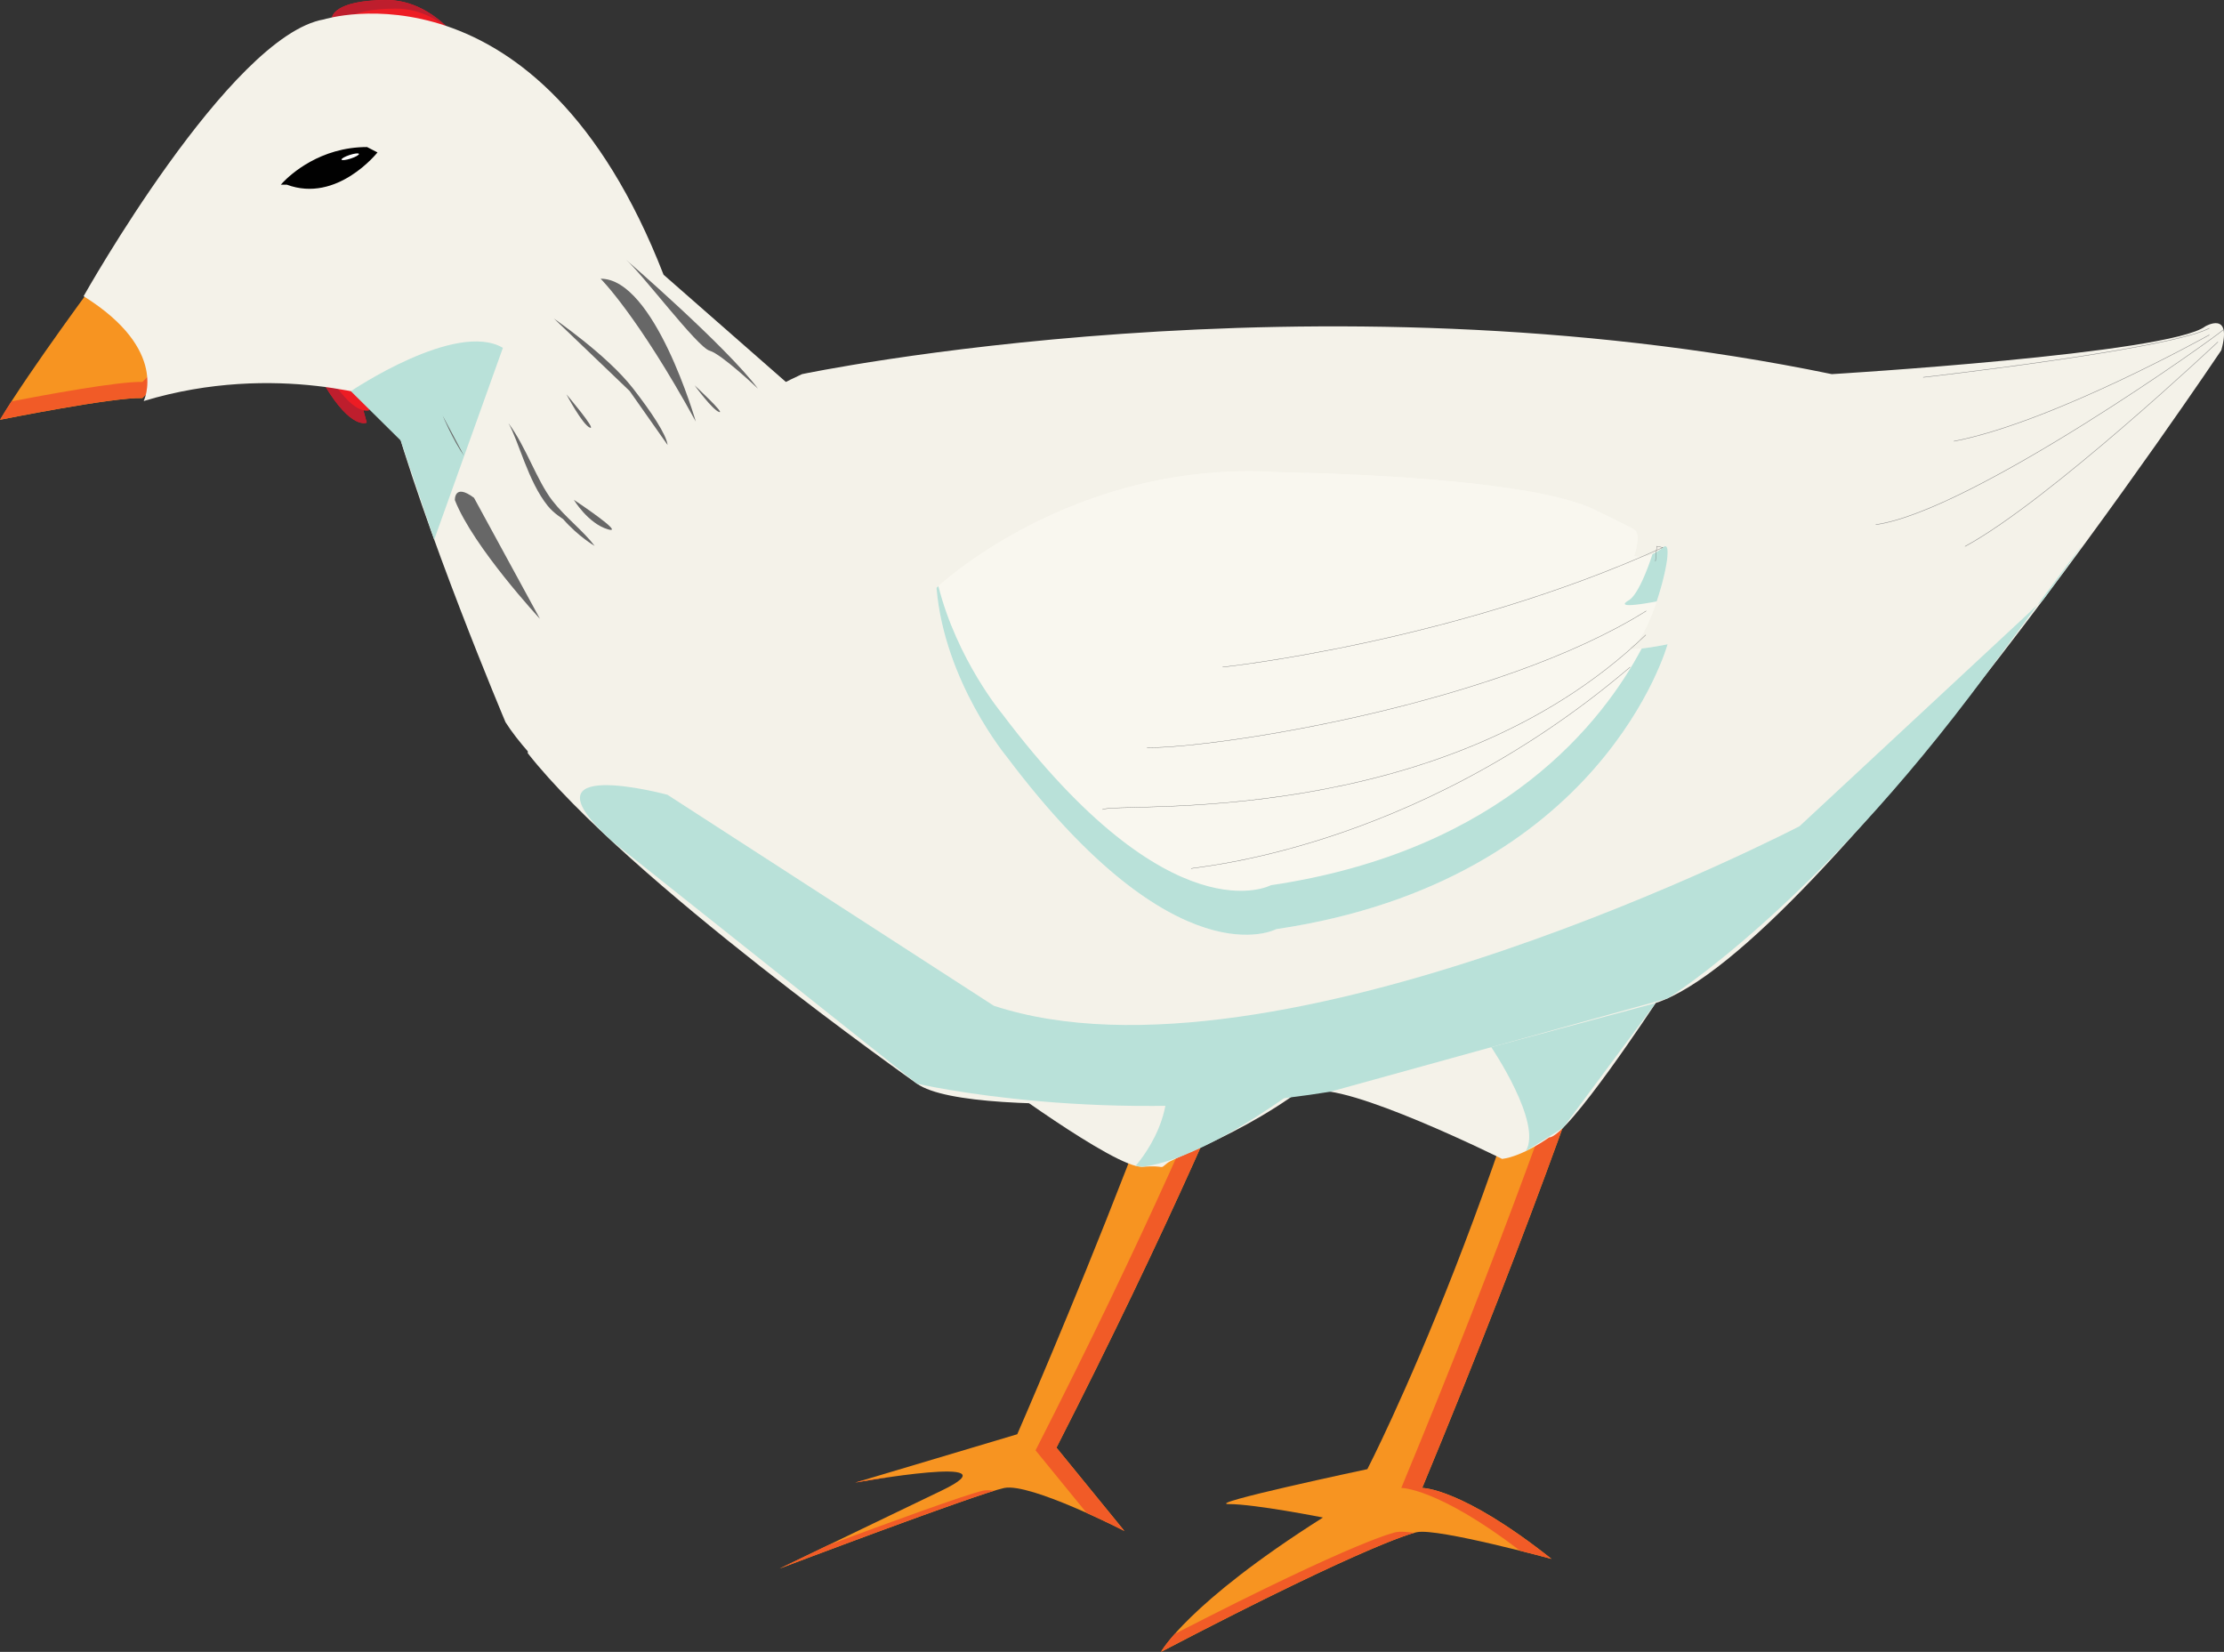 <svg id="Layer_1" data-name="Layer 1" xmlns="http://www.w3.org/2000/svg" viewBox="0 0 5215.03 3873.49"><rect x="0" y="0" width="5215.03" height="3873.49" fill="#333333" stroke="none"/><defs><style>.cls-1{fill:#f79421;}.cls-2{fill:#f15b27;}.cls-3{fill:#ed1c24;}.cls-4{fill:#be1e2d;}.cls-5{fill:#f4f2e9;}.cls-6{fill:#b9e1d9;}.cls-7{fill:#676767;}.cls-8{fill:#010101;}.cls-9{fill:#fff;}.cls-10,.cls-12{fill:none;stroke-miterlimit:10;}.cls-10{stroke:#818181;}.cls-11{fill:#f9f7ef;}.cls-12{stroke:#676767;stroke-width:0.75px;}</style></defs><g id="_2_YEAR_3" data-name="2 YEAR 3"><g id="right_leg" data-name="right leg"><g id="right_leg-2" data-name="right leg"><path class="cls-1" d="M4204.55,1943.86s-85.76,510.45-618.71,1796.08c0,0,91.87-1.23,303.24,166.41,0,0-266.46-72.53-315.47-62.74,0,0-91.87,15.27-600.31,280.78,0,0,61.25-113.42,379.79-315.12,0,0-159.27-31.49-220.52-31.49s324.67-81.92,324.67-81.92,355.28-686.94,569.68-1682.63Z" transform="translate(-250.94 -250.89)"/><path class="cls-2" d="M3524.6,3843.57s-82,13.65-519.06,238.63c-24.47,27.7-32.28,42.15-32.28,42.15,437.25-228.34,566.41-271.59,594-279.24C3548.2,3842.66,3533.08,3841.87,3524.6,3843.57Z" transform="translate(-250.94 -250.89)"/><path class="cls-2" d="M4204.55,1943.86l-53,20.68c-21.63,106.82-143,637.36-614.76,1775.4,0,0,84.81-1,278.65,147.27,42.7,10.7,73.6,19.14,73.6,19.14-211.33-167.6-303.24-166.41-303.24-166.41C4118.79,2454.31,4204.55,1943.86,4204.55,1943.86Z" transform="translate(-250.94 -250.89)"/></g></g><g id="left_leg" data-name="left leg"><g id="left_leg-2" data-name="left leg"><path class="cls-1" d="M3138.65,2170.73l238.91-37.81s-122.53,479-649.32,1512.5l159.27,195.38S2667,3727.35,2605.7,3740,2078.87,3929,2078.87,3929s196-94.51,379.79-182.75-202.16-18.9-202.16-18.9L2636.29,3614C2636.37,3613.89,3150.92,2435.41,3138.65,2170.73Z" transform="translate(-250.94 -250.89)"/><path class="cls-2" d="M2345.21,3713.26c-26.13,3-52.92,6.75-75.89,10.26l-12.79,3.83S2296.86,3720.09,2345.21,3713.26Z" transform="translate(-250.94 -250.89)"/><path class="cls-2" d="M3377.56,2132.92l-49.41,7.82c-7.93,30-139.11,510.77-648.93,1511l119.65,146.76c49.69,22.3,88.64,42.3,88.64,42.3l-159.28-195.38C3255.07,2611.85,3377.56,2132.92,3377.56,2132.92Z" transform="translate(-250.94 -250.89)"/><path class="cls-2" d="M2556.73,3746.21c-37.25,7.66-224,75.93-364.68,128.26-67.64,32.55-113.14,54.5-113.14,54.5s390.61-148.07,503.31-182.6C2572.16,3745.07,2563.44,3744.83,2556.73,3746.21Z" transform="translate(-250.94 -250.89)"/></g></g><path class="cls-3" d="M1024,919.16s-75.69,128.1-12.12,234.57,98.93,88.12,98.93,88.12Z" transform="translate(-250.94 -250.89)"/><path class="cls-4" d="M1024,919.16s-75.69,128.1-12.12,234.57,98.93,88.12,98.93,88.12Z" transform="translate(-250.94 -250.89)"/><path class="cls-3" d="M1030.22,890s-75.69,128.1-12.11,234.57,98.93,88.12,98.93,88.12Z" transform="translate(-250.94 -250.89)"/><path class="cls-3" d="M1351.92,380.21S1279.82,250,1155.83,250.89s-126.12,40.65-126.12,40.65Z" transform="translate(-250.94 -250.89)"/><path class="cls-4" d="M1351.92,380.21S1279.82,250,1155.83,250.89s-126.12,40.65-126.12,40.65Z" transform="translate(-250.94 -250.89)"/><path class="cls-3" d="M1373.94,400.38s-72.1-130.19-196.09-129.32-126.12,40.65-126.12,40.65Z" transform="translate(-250.94 -250.89)"/><g id="head"><g id="head-2" data-name="head"><g id="beak"><path class="cls-1" d="M484.92,897.81s-163.53,219.69-234,337.41c0,0,266.18-53.51,333.78-50.87C584.76,1184.35,764.71,1030.41,484.92,897.81Z" transform="translate(-250.94 -250.89)"/><path class="cls-2" d="M584.76,1146.55c-54.42-2.13-237.53,32.12-306.86,45.54-9.91,15.35-19,29.87-26.92,43.09,0,0,266.18-53.51,333.78-50.87,0,0,68-58.17,55.41-133.74C631,1106.93,584.76,1146.55,584.76,1146.55Z" transform="translate(-250.94 -250.89)"/></g><g id="head-3" data-name="head"><path id="neck_n_head" data-name="neck n head" class="cls-5" d="M2263.28,1295.2s238.91,731.06-263.41,1159.58c0,0-450.24-330.85-563.58-510.45,0,0-193-456.9-272.61-753.07,0,0-263.41-94.52-575.84,0,0,0,61.25-119.73-140.88-245.78,0,0,343.05-611.28,563.57-649.12,0,0,502.32-157.54,796.36,598.69Z" transform="translate(-250.94 -250.89)"/><path class="cls-6" d="M1073.63,1168.17s246.29-166.49,356.55-101.65L1269.09,1516.2l-78.53-232.32Z" transform="translate(-250.94 -250.89)"/></g><path class="cls-7" d="M1517.08,1702s-156.16-168.15-199.45-278.22c0,0-2.29-40.92,44.83-5.56Z" transform="translate(-250.94 -250.89)"/><path class="cls-7" d="M1882.46,1239.32S1785.9,903.57,1659.3,904.48C1659.3,904.44,1745.53,989.48,1882.46,1239.32Z" transform="translate(-250.94 -250.89)"/><path class="cls-7" d="M1718.53,859.61s234.3,202.37,309.71,302.6c0,0-85.36-81.13-113.38-89C1886.13,1065.14,1755.55,891,1718.53,859.61Z" transform="translate(-250.94 -250.89)"/><path class="cls-7" d="M1549.28,997.22c-3.75-1.54,123.64,84,186.26,164.76,42.62,54.93,77.82,107.53,80.82,132.28l-89-126.56Z" transform="translate(-250.94 -250.89)"/><path class="cls-7" d="M1645.33,1530.92s-37.57-21.31-74.07-62.91c-1.11-1.26-20.76-12.19-36.07-31.13-46.21-57.34-67.84-151.54-92-193.65,41.56,55.57,66.18,133.82,102.84,181.37C1576.67,1464.34,1618.18,1495,1645.33,1530.92Z" transform="translate(-250.94 -250.89)"/><path class="cls-7" d="M1596.52,1422.87s33.14,55.36,79.67,69.14C1720.74,1505.19,1596.52,1422.87,1596.52,1422.87Z" transform="translate(-250.94 -250.89)"/><path class="cls-7" d="M1288.82,1225.24s24.94,59,50.08,94.23Z" transform="translate(-250.94 -250.89)"/><path class="cls-7" d="M1579.15,1175.55s37.45,71,55,78.1C1651.41,1260.59,1579.15,1175.55,1579.15,1175.55Z" transform="translate(-250.94 -250.89)"/><path class="cls-7" d="M1879.78,1154.52s41.2,56.82,57.34,62.43C1953,1222.43,1879.78,1154.52,1879.78,1154.52Z" transform="translate(-250.94 -250.89)"/><g id="eye"><path class="cls-8" d="M909.46,683.92s1.58-1.89,4.7-5.17c18.07-18.86,87.69-83.07,197.43-83.07l24.51,12.59S1041.47,728,923.39,683.88" transform="translate(-250.94 -250.89)"/><ellipse class="cls-9" cx="1072.22" cy="618.36" rx="21.47" ry="4.38" transform="translate(-390.46 115.04) rotate(-18.2)"/></g></g></g><g id="body"><g id="body-2" data-name="body"><g id="left_thigh" data-name="left thigh"><path id="left_thigh-2" data-name="left thigh" class="cls-5" d="M2569.55,2769.9c-8.05-5.57,297,221.78,360.42,216.93,58.48-4.46,37,8.6,58.05-8.61s255.36-94.87,414.64-258.72l116.26-274.66-1161.68,22.93Z" transform="translate(-250.94 -250.89)"/><path class="cls-6" d="M2913.71,2984.65s127.55-139.14,47.91-284.09S2900.33,2457,2900.33,2457l618.59-12.24-116.26,274.66S3112.72,2964.21,2930,2986.75" transform="translate(-250.94 -250.89)"/></g><g id="body-3" data-name="body"><path id="body-4" data-name="body" class="cls-5" d="M2131.59,1128.2s1196.76-252.09,2414.67,0c0,0,791.07-47.64,875.84-112,0,0,63.81-37.8,37.53,56,0,0-941.75,1404.65-1326.32,1530.69,0,0-206.9,315.11-249.8,315.11,0,0-61.24,44.12-110.26,50.44,0,0-367.55-182.76-447.19-157.54,0,0-790.25,75.61-925-18.9,0,0-680-479-912.74-775.13C1488.35,2016.79,1568,1386.6,2131.59,1128.2Z" transform="translate(-250.94 -250.89)"/><path class="cls-6" d="M1686.69,2223.89,2401.13,2792s446.87,103.74,969.25,18.78L4161.29,2592s341.08-210.18,746.84-759.74,134.65-176,134.65-176l-572.13,532s-1228.29,638.43-1889.37,421l-765.19-494.71C1816.09,2114.46,1459.22,2018.21,1686.69,2223.89Z" transform="translate(-250.94 -250.89)"/><path class="cls-6" d="M3747.76,2706.32s121,178.34,80.94,243.84l87.41-54.69,217.2-292.58Z" transform="translate(-250.94 -250.89)"/></g><path class="cls-10" d="M5431.65,1036.13s-367,205.17-599.17,249.44" transform="translate(-250.94 -250.89)"/><path class="cls-10" d="M4760.54,1135.65s557.73-63.14,665.82-112.58c1.89-.87,3.67-1.74,5.29-2.61" transform="translate(-250.94 -250.89)"/><path class="cls-10" d="M5451.77,1052.59s-396.2,373.08-593.2,479.59" transform="translate(-250.94 -250.89)"/><path class="cls-10" d="M5464.88,1023.54c-7,10.14-588.91,426.08-815.59,457.57" transform="translate(-250.94 -250.89)"/></g></g><g id="wing"><g id="wing-2" data-name="wing"><g id="wing-3" data-name="wing"><path id="wing-4" data-name="wing" class="cls-11" d="M2447.06,1629.22s318.55-302.48,802.48-271c0,0,575.85,6.31,741.24,88.24,0,0,73.75,35.51,92,46.13s0,62.07,0,62.07,30.51,11.53,67.25-20-24.51,201.65-67.4,226.87,78.65,0,78.65,0-152.17,554.57-917.91,668c0,0-232.8,126-631-403.31C2612.45,2026.26,2465.45,1849.78,2447.06,1629.22Z" transform="translate(-250.94 -250.89)"/><path id="wing-5" data-name="wing" class="cls-11" d="M2447.06,1629.22s318.55-302.48,802.48-271c0,0,575.85,6.31,741.24,88.24,0,0,73.75,35.51,92,46.13s0,62.07,0,62.07,30.51,11.53,67.25-20-24.51,201.65-67.4,226.87,78.65,0,78.65,0-152.17,554.57-917.91,668c0,0-232.8,126-631-403.31C2612.45,2026.26,2465.45,1849.78,2447.06,1629.22Z" transform="translate(-250.94 -250.89)"/><path class="cls-6" d="M4070.13,1658.58c-34,20,35.36,8.29,65.55,2.56,23.25-69.41,36.35-145.34,14.37-126.48a100.32,100.32,0,0,1-24.27,15.63C4109.83,1599.74,4088.33,1647.88,4070.13,1658.58Z" transform="translate(-250.94 -250.89)"/><path class="cls-6" d="M4100.48,1771.64c-89.18,168.39-323.12,474-869.6,555,0,0-232.8,126-631-403.31,0,0-104.89-125.93-148.58-298-2.84,2.53-4.34,4-4.34,4,18.39,220.56,165.39,397,165.39,397,398.18,529.35,631,403.31,631,403.31,765.74-113.46,917.9-668,917.9-668S4126.29,1768.8,4100.48,1771.64Z" transform="translate(-250.94 -250.89)"/></g><path class="cls-12" d="M2940.19,2004.2c177.66,0,825.45-104.07,1171-320.8" transform="translate(-250.94 -250.89)"/><path class="cls-12" d="M3117.81,1815.13s539.07-56.71,1032.2-280.43l-14.09-2.92-3.12,35.36" transform="translate(-250.94 -250.89)"/><path class="cls-12" d="M3044.33,2287.78c-13-3.28,511.05-31.26,1029.12-472.65" transform="translate(-250.94 -250.89)"/><path class="cls-12" d="M2836.05,2149.14c33.82-19.18,793.91,52.49,1274.18-409.62" transform="translate(-250.94 -250.89)"/></g></g></g></svg>